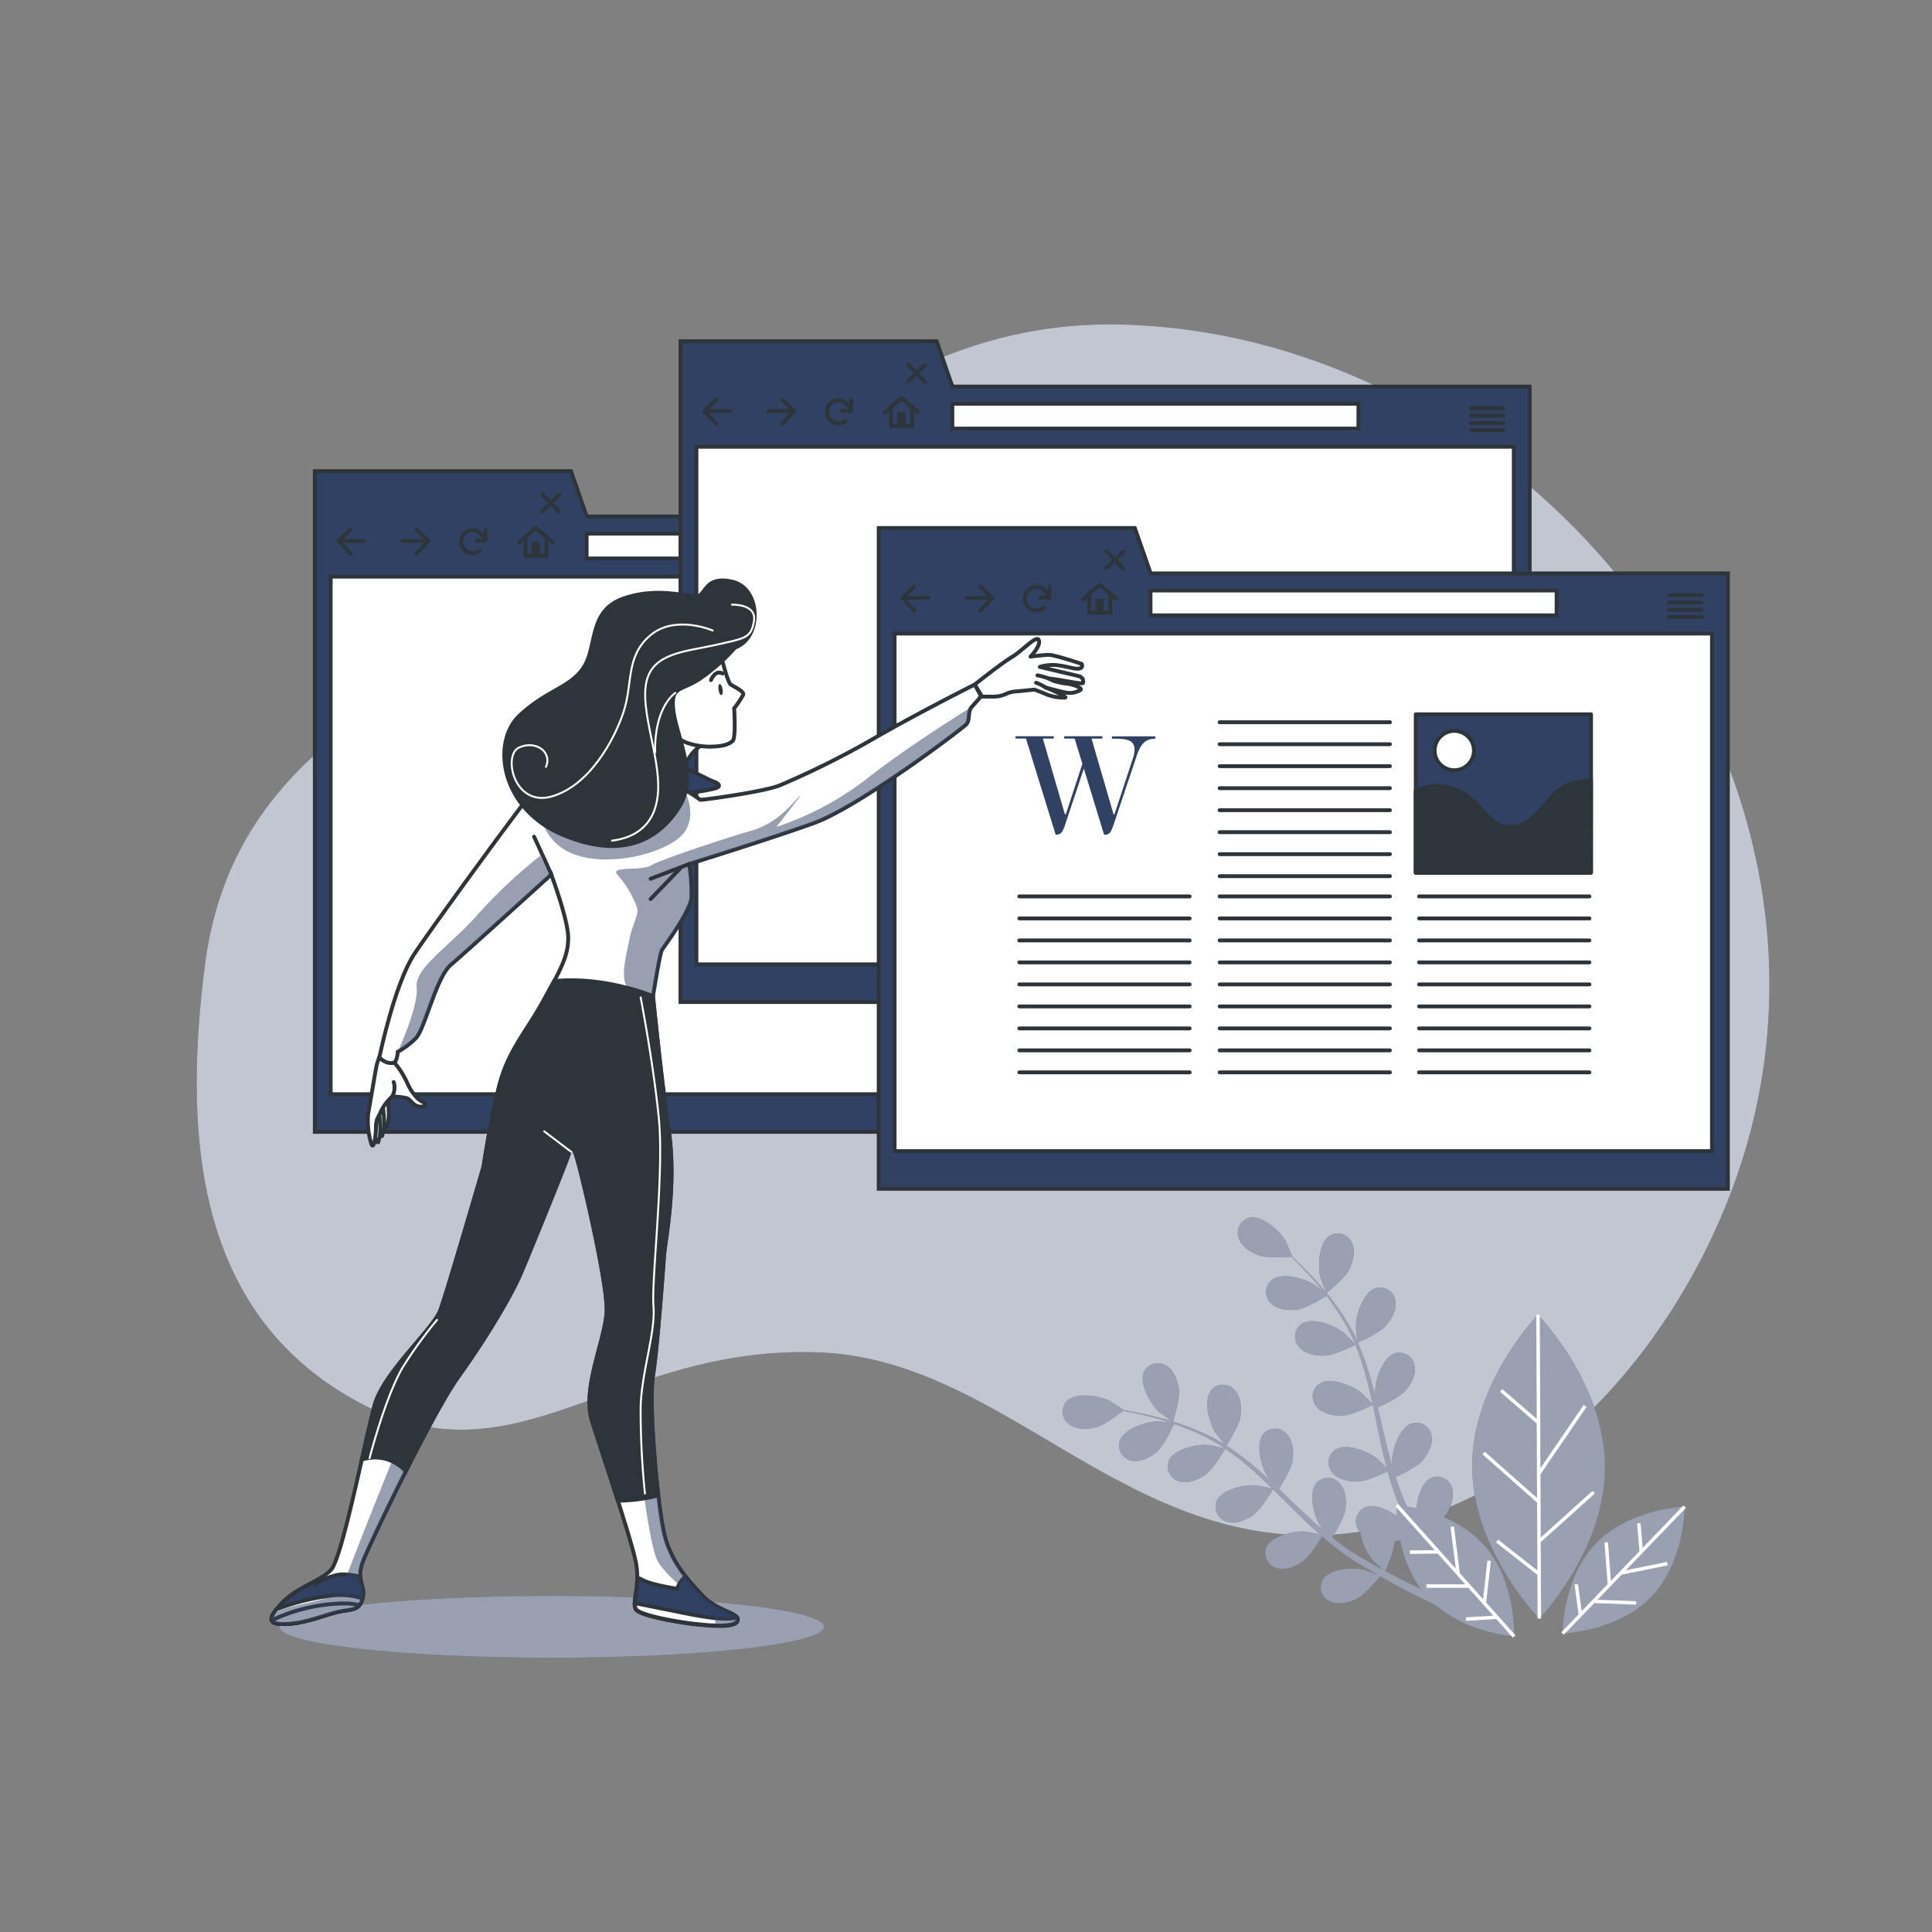 <svg xmlns="http://www.w3.org/2000/svg" viewBox="0 0 500 500"><rect x="0" y="0" width="500" height="500" fill="#808080" stroke="none"/><!--Tabs--><g id="freepik--background-simple--inject-1--inject-58"><path d="M410.8,140.07C380.14,107.24,337.34,85.4,291,84c-66-2-100,50-149,74s-83,45-89,92-1,91,40,113,66-15,119-13,85,62,151.5,44c43.75-11.85,76.19-55.27,88.39-97.05C468.59,239.75,449.24,181.25,410.8,140.07Z" style="fill:#304163"></path><path d="M410.8,140.07C380.14,107.24,337.34,85.4,291,84c-66-2-100,50-149,74s-83,45-89,92-1,91,40,113,66-15,119-13,85,62,151.5,44c43.75-11.85,76.19-55.27,88.39-97.05C468.59,239.75,449.24,181.25,410.8,140.07Z" style="fill:#fff;opacity:0.7"></path></g><g id="freepik--Plants--inject-1--inject-58"><path d="M343.27,334.65s4.68-3.69,5.88-6.06c1-2,1.76-4.88.7-7a4,4,0,0,0-5.68-1.82c-2.88,1.79-3.19,7.9-2.46,10.84C341.78,330.83,343.22,334.69,343.27,334.65Z" style="fill:#304163"></path><path d="M300,365.43c.2.17,3.53,2.59,3.55,2.53s1.87-5.66,1.56-8.3c-.26-2.24-1.22-5-3.29-6.24a4,4,0,0,0-5.75,1.61C294.68,358.11,297.79,363.38,300,365.43Z" style="fill:#304163"></path><path d="M398,340.25s-17.13,17.67-17,39.39,17.37,39.24,17.37,39.24,17.12-17.68,17-39.39S398,340.25,398,340.25Z" style="fill:#304163"></path><path d="M373.62,392.64a5.7,5.7,0,0,0,.62-.78c1.25-1.89,2.31-4.64,1.51-6.89a4,4,0,0,0-5.44-2.47c-2.32,1.1-3.46,4.83-3.71,7.88-.93-.22-1.76-.38-2.48-.5-.31-.69-.62-1.38-.93-2.09s-.57-1.45-.87-2.18c-.41-1.08-.78-2.22-1.15-3.36,1.35-.6,5.3-2.45,6.77-4.07s3-4.24,2.53-6.59a4,4,0,0,0-5-3.26c-3.25,1-5.16,6.77-5.23,9.8,0,.1.05.74.12,1.5-.33-1.12-.66-2.24-.95-3.38-.84-3.25-1.59-6.59-2.36-9.93-.16-.7-.33-1.39-.49-2.09,1.14-.5,5.43-2.46,7-4.16s3-4.24,2.54-6.59a4,4,0,0,0-5-3.26c-3.25,1-5.17,6.77-5.23,9.8,0,.11.06.88.14,1.73-.45-1.81-.91-3.61-1.42-5.38a71.82,71.82,0,0,0-3.2-8.92c.4-.17,5.48-2.37,7.19-4.26,1.52-1.68,3-4.24,2.54-6.59a4,4,0,0,0-5-3.26c-3.25,1-5.16,6.77-5.23,9.8,0,.22.25,3,.37,4a.42.42,0,0,0,0-.1,52.65,52.65,0,0,0-4.66-8.06,70.82,70.82,0,0,0-5.14-6.53c-1.69-1.95-3.36-3.63-4.84-5.1-.81-.79-1.56-1.5-2.28-2.15h.08c.06,0-1.59-3.79-1.72-4-1.52-2.62-6-6.79-9.31-6.07a4,4,0,0,0-2.81,5.27c.74,2.27,3.26,3.81,5.4,4.55s7,.39,8.16.28c.73.69,1.5,1.44,2.33,2.29,1.44,1.5,3.07,3.21,4.7,5.18.44.52.89,1.11,1.34,1.66-.95-.78-2.26-1.83-2.4-1.92-2.56-1.63-8.45-3.27-11.06-1.1a4,4,0,0,0-.07,6c1.71,1.68,4.65,1.88,6.89,1.55s6.51-2.95,7.41-3.53c1,1.25,1.94,2.55,2.86,4a51.1,51.1,0,0,1,4.43,8.05c.07.17.12.34.19.51-.4-.47-2.78-2.88-3-3-2.37-1.9-8-4.18-10.88-2.31a4,4,0,0,0-.72,5.93c1.51,1.86,4.42,2.38,6.68,2.3,2.6-.1,7.73-2.69,7.93-2.79a71,71,0,0,1,2.89,8.7c.59,2.19,1.09,4.43,1.58,6.68-.54-.59-2.75-2.83-2.93-3-2.36-1.9-8-4.17-10.87-2.31a4,4,0,0,0-.73,5.93c1.52,1.86,4.42,2.38,6.68,2.3,2.54-.09,7.47-2.55,7.89-2.76.21,1,.44,2,.65,3.07.69,3.35,1.37,6.72,2.14,10,.27,1.14.58,2.26.88,3.38-.83-.87-2.37-2.42-2.52-2.54-2.36-1.9-8-4.17-10.87-2.31a4,4,0,0,0-.73,5.93c1.52,1.86,4.42,2.38,6.68,2.3s6.46-2.06,7.63-2.63c.52,1.86,1.07,3.69,1.7,5.47.28.76.53,1.55.85,2.27.16.38.32.76.47,1.14-.42-.05-.65-.06-.65-.06a27.76,27.76,0,0,0,.06,2.78c-2.5-1.78-6.09-3.31-8.43-2.23a4,4,0,0,0-1.61,5.75,4.72,4.72,0,0,0,.52.72,15.64,15.64,0,0,0,3.22,7.17c.13.15,1.83,1.71,2.71,2.49l-2.59-1.41c-1.27-.71-2.59-1.5-3.87-2.25l-2-1.26c-.68-.41-1.28-.89-1.93-1.34-.94-.68-1.87-1.42-2.81-2.17.8-1.25,3.07-5,3.4-7.13s.15-5.18-1.52-6.89a4,4,0,0,0-6,0c-2.17,2.6-.56,8.5,1,11.06.05.08.45.59.93,1.18-.89-.75-1.79-1.5-2.66-2.29-2.49-2.25-5-4.62-7.44-7L331,385.31c.67-1.05,3.17-5.06,3.51-7.33s.16-5.18-1.52-6.89a4,4,0,0,0-6,0c-2.18,2.6-.57,8.5,1.05,11.06.06.1.53.7,1.07,1.37-1.37-1.27-2.75-2.51-4.15-3.7a71.37,71.37,0,0,0-7.59-5.68c.24-.37,3.26-5,3.65-7.53.34-2.23.15-5.18-1.52-6.89a4,4,0,0,0-6,0c-2.17,2.6-.56,8.5,1.05,11.06.12.19,1.85,2.36,2.5,3.11l-.09-.06a52.1,52.1,0,0,0-8.33-4.15,70.6,70.6,0,0,0-7.9-2.61c-2.48-.7-4.79-1.18-6.84-1.58-1.11-.22-2.14-.39-3.09-.54l.06,0c.05,0-3.41-2.28-3.65-2.4-2.71-1.34-8.74-2.35-11.11.08a4,4,0,0,0,.56,5.94c1.88,1.49,4.82,1.38,7,.82s6-3.52,7-4.27c1,.18,2,.38,3.2.63,2,.45,4.33,1,6.79,1.72.65.2,1.35.44,2,.66-1.22-.13-2.9-.29-3.07-.29-3,.06-8.84,1.94-9.83,5.19a4,4,0,0,0,3.24,5c2.35.46,4.92-1,6.6-2.51s3.8-6.05,4.24-7c1.49.5,3,1.06,4.58,1.73a52.09,52.09,0,0,1,8.13,4.27l.44.32c-.59-.17-3.91-.86-4.14-.89-3-.27-9,1-10.34,4.08a4,4,0,0,0,2.66,5.34c2.29.72,5-.45,6.84-1.76,2.12-1.52,5-6.51,5.08-6.7a69.89,69.89,0,0,1,7.21,5.66c1.7,1.5,3.35,3.09,5,4.7-.77-.2-3.86-.84-4.08-.86-3-.28-9,.95-10.34,4.07a4,4,0,0,0,2.67,5.35c2.28.71,5-.45,6.83-1.77,2.07-1.48,4.83-6.25,5.06-6.65l2.24,2.2c2.42,2.41,4.85,4.84,7.31,7.17.85.8,1.72,1.57,2.59,2.34-1.17-.27-3.31-.71-3.5-.73-3-.28-9,.95-10.34,4.07a4,4,0,0,0,2.67,5.35c2.29.71,5-.45,6.84-1.77s4.25-5.28,4.91-6.41c1.45,1.27,2.92,2.49,4.43,3.63.66.48,1.3,1,2,1.43l1.95,1.3c1.36.84,2.62,1.63,3.91,2.38l1.9,1.1c-1.15-.45-3-1.13-3.15-1.17-2.94-.73-9-.42-10.83,2.46a4,4,0,0,0,1.82,5.69c2.15,1,5,.31,7-.71,2.22-1.13,5.57-5.27,6-5.78,1.55.88,3.08,1.73,4.52,2.5,3.84,2.06,7.2,3.7,9.8,4.92,8.45,7.31,20.36,8.12,20.36,8.12s.63-14.26-7.77-23.64A29.18,29.18,0,0,0,373.62,392.64Zm-15.1,13.9c.27-.58,2.29-5.11,2.43-7.67.47-.08.95-.18,1.4-.29a33.22,33.22,0,0,0,5.26,12.56c-1.54-.73-3.21-1.55-5-2.44C361.32,408,359.94,407.3,358.52,406.54Z" style="fill:#304163"></path><path d="M436,389.91s-14.26.44-23,9.51-8.63,23.34-8.63,23.34,14.27-.43,23-9.51S436,389.91,436,389.91Z" style="fill:#304163"></path><g style="opacity:0.5"><path d="M343.27,334.65s4.68-3.69,5.88-6.06c1-2,1.76-4.88.7-7a4,4,0,0,0-5.68-1.82c-2.88,1.79-3.19,7.9-2.46,10.84C341.78,330.83,343.22,334.69,343.27,334.65Z" style="fill:#fff"></path><path d="M300,365.43c.2.17,3.53,2.59,3.55,2.53s1.87-5.66,1.56-8.3c-.26-2.24-1.22-5-3.29-6.24a4,4,0,0,0-5.75,1.61C294.68,358.11,297.79,363.38,300,365.43Z" style="fill:#fff"></path><path d="M398,340.25s-17.13,17.67-17,39.39,17.37,39.24,17.37,39.24,17.12-17.68,17-39.39S398,340.25,398,340.25Z" style="fill:#fff"></path><path d="M373.62,392.64a5.7,5.7,0,0,0,.62-.78c1.25-1.89,2.31-4.64,1.51-6.89a4,4,0,0,0-5.44-2.47c-2.32,1.1-3.46,4.83-3.71,7.88-.93-.22-1.76-.38-2.48-.5-.31-.69-.62-1.38-.93-2.09s-.57-1.45-.87-2.18c-.41-1.08-.78-2.22-1.15-3.36,1.35-.6,5.3-2.45,6.77-4.07s3-4.24,2.53-6.59a4,4,0,0,0-5-3.26c-3.25,1-5.16,6.77-5.23,9.8,0,.1.05.74.12,1.5-.33-1.12-.66-2.24-.95-3.38-.84-3.25-1.59-6.59-2.36-9.93-.16-.7-.33-1.39-.49-2.09,1.14-.5,5.43-2.46,7-4.16s3-4.24,2.54-6.59a4,4,0,0,0-5-3.26c-3.25,1-5.17,6.77-5.23,9.8,0,.11.06.88.14,1.73-.45-1.81-.91-3.61-1.42-5.38a71.82,71.82,0,0,0-3.2-8.92c.4-.17,5.48-2.37,7.19-4.26,1.52-1.68,3-4.24,2.54-6.59a4,4,0,0,0-5-3.26c-3.25,1-5.16,6.77-5.23,9.8,0,.22.25,3,.37,4a.42.42,0,0,0,0-.1,52.65,52.65,0,0,0-4.66-8.06,70.82,70.82,0,0,0-5.14-6.53c-1.69-1.95-3.36-3.63-4.84-5.1-.81-.79-1.56-1.5-2.28-2.15h.08c.06,0-1.59-3.79-1.72-4-1.52-2.62-6-6.79-9.31-6.07a4,4,0,0,0-2.81,5.27c.74,2.27,3.26,3.81,5.4,4.55s7,.39,8.16.28c.73.69,1.5,1.44,2.33,2.29,1.44,1.5,3.07,3.21,4.7,5.18.44.52.89,1.11,1.34,1.66-.95-.78-2.26-1.83-2.4-1.92-2.56-1.63-8.45-3.27-11.06-1.1a4,4,0,0,0-.07,6c1.71,1.68,4.65,1.88,6.89,1.55s6.51-2.95,7.41-3.53c1,1.25,1.94,2.55,2.86,4a51.1,51.1,0,0,1,4.43,8.05c.07.17.12.34.19.51-.4-.47-2.78-2.88-3-3-2.37-1.9-8-4.18-10.88-2.31a4,4,0,0,0-.72,5.93c1.51,1.86,4.42,2.38,6.68,2.3,2.6-.1,7.73-2.69,7.93-2.79a71,71,0,0,1,2.89,8.7c.59,2.19,1.09,4.43,1.58,6.68-.54-.59-2.75-2.83-2.93-3-2.36-1.9-8-4.17-10.87-2.31a4,4,0,0,0-.73,5.93c1.52,1.86,4.42,2.38,6.68,2.3,2.54-.09,7.47-2.55,7.89-2.76.21,1,.44,2,.65,3.07.69,3.35,1.37,6.72,2.14,10,.27,1.14.58,2.26.88,3.38-.83-.87-2.37-2.42-2.52-2.54-2.36-1.9-8-4.17-10.87-2.31a4,4,0,0,0-.73,5.93c1.52,1.86,4.42,2.38,6.68,2.3s6.46-2.06,7.63-2.63c.52,1.86,1.07,3.69,1.7,5.47.28.76.53,1.55.85,2.27.16.38.32.76.47,1.14-.42-.05-.65-.06-.65-.06a27.76,27.76,0,0,0,.06,2.78c-2.5-1.78-6.09-3.31-8.43-2.23a4,4,0,0,0-1.61,5.75,4.72,4.72,0,0,0,.52.72,15.64,15.64,0,0,0,3.22,7.17c.13.15,1.83,1.71,2.71,2.49l-2.59-1.41c-1.27-.71-2.59-1.5-3.87-2.25l-2-1.26c-.68-.41-1.28-.89-1.93-1.34-.94-.68-1.87-1.42-2.81-2.17.8-1.25,3.07-5,3.4-7.13s.15-5.18-1.52-6.89a4,4,0,0,0-6,0c-2.17,2.6-.56,8.5,1,11.06.05.08.45.59.93,1.18-.89-.75-1.79-1.5-2.66-2.29-2.49-2.25-5-4.62-7.44-7L331,385.31c.67-1.05,3.17-5.06,3.51-7.33s.16-5.18-1.52-6.89a4,4,0,0,0-6,0c-2.18,2.6-.57,8.5,1.05,11.06.06.1.53.7,1.07,1.37-1.37-1.27-2.75-2.51-4.15-3.7a71.37,71.37,0,0,0-7.59-5.68c.24-.37,3.26-5,3.65-7.53.34-2.23.15-5.18-1.52-6.89a4,4,0,0,0-6,0c-2.17,2.6-.56,8.5,1.05,11.06.12.19,1.85,2.36,2.5,3.11l-.09-.06a52.1,52.1,0,0,0-8.33-4.15,70.6,70.6,0,0,0-7.9-2.61c-2.48-.7-4.79-1.18-6.84-1.58-1.11-.22-2.14-.39-3.09-.54l.06,0c.05,0-3.41-2.28-3.65-2.4-2.71-1.34-8.74-2.35-11.11.08a4,4,0,0,0,.56,5.94c1.88,1.49,4.82,1.38,7,.82s6-3.52,7-4.27c1,.18,2,.38,3.2.63,2,.45,4.33,1,6.79,1.72.65.2,1.35.44,2,.66-1.22-.13-2.9-.29-3.07-.29-3,.06-8.84,1.94-9.83,5.19a4,4,0,0,0,3.24,5c2.35.46,4.92-1,6.6-2.51s3.8-6.05,4.24-7c1.49.5,3,1.06,4.58,1.73a52.09,52.09,0,0,1,8.13,4.27l.44.32c-.59-.17-3.91-.86-4.14-.89-3-.27-9,1-10.34,4.08a4,4,0,0,0,2.66,5.34c2.29.72,5-.45,6.84-1.76,2.12-1.52,5-6.51,5.08-6.7a69.89,69.89,0,0,1,7.21,5.66c1.7,1.5,3.35,3.09,5,4.7-.77-.2-3.86-.84-4.08-.86-3-.28-9,.95-10.34,4.07a4,4,0,0,0,2.67,5.35c2.28.71,5-.45,6.83-1.77,2.07-1.48,4.83-6.25,5.06-6.65l2.24,2.2c2.42,2.41,4.85,4.84,7.31,7.17.85.8,1.72,1.57,2.59,2.34-1.17-.27-3.31-.71-3.5-.73-3-.28-9,.95-10.34,4.07a4,4,0,0,0,2.67,5.35c2.29.71,5-.45,6.84-1.77s4.25-5.28,4.91-6.41c1.45,1.27,2.92,2.49,4.43,3.63.66.48,1.3,1,2,1.43l1.95,1.3c1.36.84,2.62,1.63,3.91,2.38l1.9,1.1c-1.15-.45-3-1.13-3.15-1.17-2.94-.73-9-.42-10.83,2.46a4,4,0,0,0,1.82,5.69c2.15,1,5,.31,7-.71,2.22-1.13,5.57-5.27,6-5.78,1.55.88,3.08,1.73,4.52,2.5,3.84,2.06,7.2,3.7,9.8,4.92,8.45,7.31,20.36,8.12,20.36,8.12s.63-14.26-7.77-23.64A29.18,29.18,0,0,0,373.62,392.64Zm-15.1,13.9c.27-.58,2.29-5.11,2.43-7.67.47-.08.95-.18,1.4-.29a33.22,33.22,0,0,0,5.26,12.56c-1.54-.73-3.21-1.55-5-2.44C361.32,408,359.94,407.3,358.52,406.54Z" style="fill:#fff"></path><path d="M436,389.91s-14.26.44-23,9.51-8.63,23.34-8.63,23.34,14.27-.43,23-9.51S436,389.91,436,389.91Z" style="fill:#fff"></path></g><polygon points="398.75 399.1 412.75 386.51 412.15 385.84 398.74 397.9 398.67 381.39 398.74 381.44 410.59 364.12 409.85 363.61 398.66 379.97 398.49 340.24 397.59 340.25 397.71 367.21 388.79 359.49 388.2 360.17 397.71 368.4 397.79 387.68 384.27 375.72 383.68 376.39 397.8 388.88 397.88 406.43 387.71 398.46 387.16 399.17 397.88 407.58 397.93 418.88 398.83 418.88 398.74 399.1 398.75 399.1" style="fill:#fff"></polygon><polygon points="385.84 403.96 384.94 403.86 383.81 413.84 377.8 407.12 377.81 407.11 376.28 395.04 375.39 395.15 376.76 405.95 361.81 389.24 361.13 389.83 371.28 401.18 364.86 401.25 364.87 402.15 372.07 402.06 379.19 410.02 369.14 410.03 369.15 410.93 379.99 410.92 386.46 418.15 379.38 418.57 379.43 419.47 387.23 419 391.53 423.82 392.2 423.22 384.62 414.74 385.84 403.96" style="fill:#fff"></polygon><polygon points="419.69 407.52 431.62 405.1 431.44 404.22 420.77 406.38 436.32 390.23 435.68 389.6 425.12 400.57 424.57 394.17 423.67 394.24 424.3 401.43 416.9 409.11 416.14 399.1 415.24 399.17 416.06 409.98 409.33 416.97 408.38 409.94 407.49 410.06 408.54 417.8 404.06 422.45 404.7 423.07 412.6 414.88 423.43 415.29 423.46 414.39 413.43 414.01 419.69 407.51 419.69 407.52" style="fill:#fff"></polygon></g><g id="freepik--Windows--inject-1--inject-58"><polygon points="151.85 133.66 147.76 121.92 81.47 121.92 81.47 133.66 81.47 142.9 81.47 292.93 301.24 292.93 301.24 133.66 151.85 133.66" style="fill:#304163;stroke:#2e353a;stroke-miterlimit:10"></polygon><rect x="85.58" y="149.23" width="211.54" height="133.95" style="fill:#fff;stroke:#2e353a;stroke-miterlimit:10"></rect><rect x="151.82" y="138.1" width="105.1" height="6.43" style="fill:#fff;stroke:#2e353a;stroke-miterlimit:10"></rect><polyline points="90.67 137.07 87.64 139.99 90.78 143.36" style="fill:none;stroke:#2e353a;stroke-linecap:round;stroke-linejoin:round"></polyline><line x1="87.63" y1="139.99" x2="94.37" y2="139.99" style="fill:none;stroke:#2e353a;stroke-linecap:round;stroke-linejoin:round"></line><polyline points="107.85 137.07 110.88 139.99 107.74 143.36" style="fill:none;stroke:#2e353a;stroke-linecap:round;stroke-linejoin:round"></polyline><line x1="110.88" y1="139.99" x2="104.15" y2="139.99" style="fill:none;stroke:#2e353a;stroke-linecap:round;stroke-linejoin:round"></line><path d="M125.36,139.59a3.31,3.31,0,0,0-3.09-2.41,3,3,0,1,0,1.92,5.38" style="fill:none;stroke:#2e353a;stroke-linecap:round;stroke-linejoin:round"></path><polyline points="123.32 139.94 125.68 139.94 125.68 137.13" style="fill:none;stroke:#2e353a;stroke-linecap:round;stroke-linejoin:round"></polyline><polygon points="141.43 138.94 138.63 136.68 135.97 138.94 135.97 143.87 141.43 143.87 141.43 138.94" style="fill:none;stroke:#2e353a;stroke-linecap:round;stroke-linejoin:round"></polygon><rect x="137.56" y="140.27" width="2.13" height="3.42" style="fill:#2e353a"></rect><line x1="135.97" y1="138.94" x2="134.37" y2="140.41" style="fill:none;stroke:#2e353a;stroke-linecap:round;stroke-linejoin:round"></line><line x1="141.43" y1="138.94" x2="142.93" y2="140.28" style="fill:none;stroke:#2e353a;stroke-linecap:round;stroke-linejoin:round"></line><line x1="140.42" y1="128" x2="144.68" y2="132.39" style="fill:none;stroke:#2e353a;stroke-linecap:round;stroke-linejoin:round"></line><line x1="144.74" y1="128.07" x2="140.35" y2="132.33" style="fill:none;stroke:#2e353a;stroke-linecap:round;stroke-linejoin:round"></line><line x1="285.98" y1="139.27" x2="294.41" y2="139.27" style="fill:none;stroke:#2e353a;stroke-linecap:round;stroke-linejoin:round"></line><line x1="285.98" y1="141.18" x2="294.41" y2="141.18" style="fill:none;stroke:#2e353a;stroke-linecap:round;stroke-linejoin:round"></line><line x1="285.98" y1="143.08" x2="294.41" y2="143.08" style="fill:none;stroke:#2e353a;stroke-linecap:round;stroke-linejoin:round"></line><line x1="285.98" y1="144.98" x2="294.41" y2="144.98" style="fill:none;stroke:#2e353a;stroke-linecap:round;stroke-linejoin:round"></line><polygon points="246.49 100.05 242.4 88.31 176.11 88.31 176.11 100.05 176.11 109.29 176.11 259.32 395.88 259.32 395.88 100.05 246.49 100.05" style="fill:#304163;stroke:#2e353a;stroke-miterlimit:10"></polygon><rect x="180.23" y="115.62" width="211.54" height="133.95" style="fill:#fff;stroke:#2e353a;stroke-miterlimit:10"></rect><rect x="246.46" y="104.49" width="105.1" height="6.43" style="fill:#fff;stroke:#2e353a;stroke-miterlimit:10"></rect><polyline points="185.31 103.46 182.28 106.38 185.43 109.75" style="fill:none;stroke:#2e353a;stroke-linecap:round;stroke-linejoin:round"></polyline><line x1="182.28" y1="106.38" x2="189.02" y2="106.38" style="fill:none;stroke:#2e353a;stroke-linecap:round;stroke-linejoin:round"></line><polyline points="202.5 103.46 205.53 106.38 202.38 109.75" style="fill:none;stroke:#2e353a;stroke-linecap:round;stroke-linejoin:round"></polyline><line x1="205.53" y1="106.38" x2="198.79" y2="106.38" style="fill:none;stroke:#2e353a;stroke-linecap:round;stroke-linejoin:round"></line><path d="M220,106a3.32,3.32,0,0,0-3.09-2.42,3,3,0,1,0,1.92,5.38" style="fill:none;stroke:#2e353a;stroke-linecap:round;stroke-linejoin:round"></path><polyline points="217.97 106.33 220.32 106.33 220.32 103.52" style="fill:none;stroke:#2e353a;stroke-linecap:round;stroke-linejoin:round"></polyline><polygon points="236.07 105.33 233.27 103.07 230.61 105.33 230.61 110.26 236.07 110.26 236.07 105.33" style="fill:none;stroke:#2e353a;stroke-linecap:round;stroke-linejoin:round"></polygon><rect x="232.21" y="106.66" width="2.13" height="3.42" style="fill:#2e353a"></rect><line x1="230.61" y1="105.33" x2="229.01" y2="106.8" style="fill:none;stroke:#2e353a;stroke-linecap:round;stroke-linejoin:round"></line><line x1="236.07" y1="105.33" x2="237.57" y2="106.67" style="fill:none;stroke:#2e353a;stroke-linecap:round;stroke-linejoin:round"></line><line x1="235.06" y1="94.39" x2="239.32" y2="98.78" style="fill:none;stroke:#2e353a;stroke-linecap:round;stroke-linejoin:round"></line><line x1="239.39" y1="94.46" x2="235" y2="98.72" style="fill:none;stroke:#2e353a;stroke-linecap:round;stroke-linejoin:round"></line><line x1="380.63" y1="105.67" x2="389.05" y2="105.67" style="fill:none;stroke:#2e353a;stroke-linecap:round;stroke-linejoin:round"></line><line x1="380.63" y1="107.57" x2="389.05" y2="107.57" style="fill:none;stroke:#2e353a;stroke-linecap:round;stroke-linejoin:round"></line><line x1="380.63" y1="109.47" x2="389.05" y2="109.47" style="fill:none;stroke:#2e353a;stroke-linecap:round;stroke-linejoin:round"></line><line x1="380.63" y1="111.37" x2="389.05" y2="111.37" style="fill:none;stroke:#2e353a;stroke-linecap:round;stroke-linejoin:round"></line><polygon points="297.79 148.39 293.69 136.65 227.41 136.65 227.41 148.39 227.41 157.62 227.41 307.66 447.17 307.66 447.17 148.39 297.79 148.39" style="fill:#304163;stroke:#2e353a;stroke-miterlimit:10"></polygon><rect x="231.52" y="163.96" width="211.54" height="133.95" style="fill:#fff;stroke:#2e353a;stroke-miterlimit:10"></rect><rect x="297.75" y="152.82" width="105.1" height="6.43" style="fill:#fff;stroke:#2e353a;stroke-miterlimit:10"></rect><polyline points="236.6 151.79 233.57 154.72 236.72 158.08" style="fill:none;stroke:#2e353a;stroke-linecap:round;stroke-linejoin:round"></polyline><line x1="233.57" y1="154.72" x2="240.31" y2="154.72" style="fill:none;stroke:#2e353a;stroke-linecap:round;stroke-linejoin:round"></line><polyline points="253.79 151.79 256.82 154.72 253.68 158.08" style="fill:none;stroke:#2e353a;stroke-linecap:round;stroke-linejoin:round"></polyline><line x1="256.82" y1="154.72" x2="250.08" y2="154.72" style="fill:none;stroke:#2e353a;stroke-linecap:round;stroke-linejoin:round"></line><path d="M271.3,154.32a3.31,3.31,0,0,0-3.09-2.41,3,3,0,1,0,0,6.06,3,3,0,0,0,1.92-.68" style="fill:none;stroke:#2e353a;stroke-linecap:round;stroke-linejoin:round"></path><polyline points="269.26 154.66 271.62 154.66 271.62 151.86" style="fill:none;stroke:#2e353a;stroke-linecap:round;stroke-linejoin:round"></polyline><polygon points="287.36 153.67 284.56 151.4 281.9 153.67 281.9 158.6 287.36 158.6 287.36 153.67" style="fill:none;stroke:#2e353a;stroke-linecap:round;stroke-linejoin:round"></polygon><rect x="283.5" y="155" width="2.13" height="3.42" style="fill:#2e353a"></rect><line x1="281.9" y1="153.67" x2="280.3" y2="155.13" style="fill:none;stroke:#2e353a;stroke-linecap:round;stroke-linejoin:round"></line><line x1="287.36" y1="153.67" x2="288.87" y2="155" style="fill:none;stroke:#2e353a;stroke-linecap:round;stroke-linejoin:round"></line><line x1="286.35" y1="142.73" x2="290.61" y2="147.12" style="fill:none;stroke:#2e353a;stroke-linecap:round;stroke-linejoin:round"></line><line x1="290.68" y1="142.79" x2="286.29" y2="147.05" style="fill:none;stroke:#2e353a;stroke-linecap:round;stroke-linejoin:round"></line><line x1="431.92" y1="154" x2="440.35" y2="154" style="fill:none;stroke:#2e353a;stroke-linecap:round;stroke-linejoin:round"></line><line x1="431.92" y1="155.9" x2="440.35" y2="155.9" style="fill:none;stroke:#2e353a;stroke-linecap:round;stroke-linejoin:round"></line><line x1="431.92" y1="157.8" x2="440.35" y2="157.8" style="fill:none;stroke:#2e353a;stroke-linecap:round;stroke-linejoin:round"></line><line x1="431.92" y1="159.7" x2="440.35" y2="159.7" style="fill:none;stroke:#2e353a;stroke-linecap:round;stroke-linejoin:round"></line><line x1="263.8" y1="231.99" x2="307.88" y2="231.99" style="fill:none;stroke:#2e353a;stroke-linecap:round;stroke-linejoin:round"></line><line x1="263.8" y1="237.69" x2="307.88" y2="237.69" style="fill:none;stroke:#2e353a;stroke-linecap:round;stroke-linejoin:round"></line><line x1="263.8" y1="243.38" x2="307.88" y2="243.38" style="fill:none;stroke:#2e353a;stroke-linecap:round;stroke-linejoin:round"></line><line x1="263.8" y1="249.07" x2="307.88" y2="249.07" style="fill:none;stroke:#2e353a;stroke-linecap:round;stroke-linejoin:round"></line><line x1="263.8" y1="254.76" x2="307.88" y2="254.76" style="fill:none;stroke:#2e353a;stroke-linecap:round;stroke-linejoin:round"></line><line x1="263.8" y1="260.46" x2="307.88" y2="260.46" style="fill:none;stroke:#2e353a;stroke-linecap:round;stroke-linejoin:round"></line><line x1="263.8" y1="266.15" x2="307.88" y2="266.15" style="fill:none;stroke:#2e353a;stroke-linecap:round;stroke-linejoin:round"></line><line x1="263.8" y1="271.84" x2="307.88" y2="271.84" style="fill:none;stroke:#2e353a;stroke-linecap:round;stroke-linejoin:round"></line><line x1="263.8" y1="277.53" x2="307.88" y2="277.53" style="fill:none;stroke:#2e353a;stroke-linecap:round;stroke-linejoin:round"></line><line x1="315.64" y1="231.99" x2="359.71" y2="231.99" style="fill:none;stroke:#2e353a;stroke-linecap:round;stroke-linejoin:round"></line><line x1="315.64" y1="237.69" x2="359.71" y2="237.69" style="fill:none;stroke:#2e353a;stroke-linecap:round;stroke-linejoin:round"></line><line x1="315.64" y1="243.38" x2="359.71" y2="243.38" style="fill:none;stroke:#2e353a;stroke-linecap:round;stroke-linejoin:round"></line><line x1="315.64" y1="249.07" x2="359.71" y2="249.07" style="fill:none;stroke:#2e353a;stroke-linecap:round;stroke-linejoin:round"></line><line x1="315.64" y1="254.76" x2="359.71" y2="254.76" style="fill:none;stroke:#2e353a;stroke-linecap:round;stroke-linejoin:round"></line><line x1="315.64" y1="260.46" x2="359.71" y2="260.46" style="fill:none;stroke:#2e353a;stroke-linecap:round;stroke-linejoin:round"></line><line x1="315.64" y1="266.15" x2="359.71" y2="266.15" style="fill:none;stroke:#2e353a;stroke-linecap:round;stroke-linejoin:round"></line><line x1="315.64" y1="271.84" x2="359.71" y2="271.84" style="fill:none;stroke:#2e353a;stroke-linecap:round;stroke-linejoin:round"></line><line x1="315.64" y1="277.53" x2="359.71" y2="277.53" style="fill:none;stroke:#2e353a;stroke-linecap:round;stroke-linejoin:round"></line><line x1="315.64" y1="186.91" x2="359.71" y2="186.91" style="fill:none;stroke:#2e353a;stroke-linecap:round;stroke-linejoin:round"></line><line x1="315.64" y1="192.6" x2="359.71" y2="192.6" style="fill:none;stroke:#2e353a;stroke-linecap:round;stroke-linejoin:round"></line><line x1="315.64" y1="198.29" x2="359.71" y2="198.29" style="fill:none;stroke:#2e353a;stroke-linecap:round;stroke-linejoin:round"></line><line x1="315.64" y1="203.98" x2="359.71" y2="203.98" style="fill:none;stroke:#2e353a;stroke-linecap:round;stroke-linejoin:round"></line><line x1="315.64" y1="209.68" x2="359.71" y2="209.68" style="fill:none;stroke:#2e353a;stroke-linecap:round;stroke-linejoin:round"></line><line x1="315.64" y1="215.37" x2="359.71" y2="215.37" style="fill:none;stroke:#2e353a;stroke-linecap:round;stroke-linejoin:round"></line><line x1="315.64" y1="221.06" x2="359.71" y2="221.06" style="fill:none;stroke:#2e353a;stroke-linecap:round;stroke-linejoin:round"></line><line x1="315.64" y1="226.75" x2="359.71" y2="226.75" style="fill:none;stroke:#2e353a;stroke-linecap:round;stroke-linejoin:round"></line><line x1="367.26" y1="231.99" x2="411.34" y2="231.99" style="fill:none;stroke:#2e353a;stroke-linecap:round;stroke-linejoin:round"></line><line x1="367.26" y1="237.69" x2="411.34" y2="237.69" style="fill:none;stroke:#2e353a;stroke-linecap:round;stroke-linejoin:round"></line><line x1="367.26" y1="243.38" x2="411.34" y2="243.38" style="fill:none;stroke:#2e353a;stroke-linecap:round;stroke-linejoin:round"></line><line x1="367.26" y1="249.07" x2="411.34" y2="249.07" style="fill:none;stroke:#2e353a;stroke-linecap:round;stroke-linejoin:round"></line><line x1="367.26" y1="254.76" x2="411.34" y2="254.76" style="fill:none;stroke:#2e353a;stroke-linecap:round;stroke-linejoin:round"></line><line x1="367.26" y1="260.46" x2="411.34" y2="260.46" style="fill:none;stroke:#2e353a;stroke-linecap:round;stroke-linejoin:round"></line><line x1="367.26" y1="266.15" x2="411.34" y2="266.15" style="fill:none;stroke:#2e353a;stroke-linecap:round;stroke-linejoin:round"></line><line x1="367.26" y1="271.84" x2="411.34" y2="271.84" style="fill:none;stroke:#2e353a;stroke-linecap:round;stroke-linejoin:round"></line><line x1="367.26" y1="277.53" x2="411.34" y2="277.53" style="fill:none;stroke:#2e353a;stroke-linecap:round;stroke-linejoin:round"></line><path d="M293.28,196a6.81,6.81,0,0,0,.34-2.09c0-2.59-2.62-2.74-5.21-2.74h-.64v-.61H299v.61c-2.93,0-3.95,1.87-4.9,4.64l-6,17.91c-.46,1.33-.84,2.32-2.25,2.32h-.11L280.5,198.9l-4.94,14.79c-.46,1.33-.84,2.32-2.24,2.32h-.12l-7.68-24.87h-2.7v-.61h9.89v.61h-2.82l5.71,19.62h.23l4.29-13.08-2-6.54h-2.7v-.61h9.88v.61h-2.81l5.7,19.62h.23Z" style="fill:#304163"></path><rect x="366.4" y="184.86" width="45.36" height="41" style="fill:#304163;stroke:#2e353a;stroke-linecap:round;stroke-linejoin:round"></rect><path d="M411.76,202a29.34,29.34,0,0,0-4.53.64c-6.89,1.5-8.69,11.39-16.48,11.39-6.9,0-7.49-9.29-17.38-10.49a10.89,10.89,0,0,0-7,1.24v21.09h45.36Z" style="fill:#2e353a;stroke:#2e353a;stroke-linecap:round;stroke-linejoin:round"></path><path d="M381.46,194.24a5.09,5.09,0,1,1-5.09-5.09A5.09,5.09,0,0,1,381.46,194.24Z" style="fill:#fff;stroke:#2e353a;stroke-linecap:round;stroke-linejoin:round"></path></g><g id="freepik--Character--inject-1--inject-58"><ellipse cx="142.77" cy="421.02" rx="70.48" ry="8" style="fill:#304163"></ellipse><ellipse cx="142.77" cy="421.02" rx="70.48" ry="8" style="fill:#fff;opacity:0.5"></ellipse><path d="M183.58,191.77s-5.56,2-6.43,7.6-10.81,3.51-10.81,3.51,0-16.95,2.63-19.87S183.58,191.77,183.58,191.77Z" style="fill:#fff;stroke:#2e353a;stroke-miterlimit:10"></path><path d="M186.5,169.28s1.75,7.3,2.63,7.89,3.5,1.75,3.21,2.62A23.47,23.47,0,0,1,190,183.3s.5,7.56-.38,8.43-2.54,1.5-6,1.5-7.6-1.16-8.77-2.92l-2.34-3.5s-2,0-2-2.92-1.46-6.72,2-10.82S183.28,166.94,186.5,169.28Z" style="fill:#fff;stroke:#2e353a;stroke-miterlimit:10"></path><path d="M187,178.38c.12.79,0,1.46-.31,1.51s-.61-.57-.73-1.35,0-1.47.3-1.51S186.86,177.59,187,178.38Z" style="fill:#2e353a"></path><path d="M184,176s1.06-2.76,3-1.7" style="fill:none;stroke:#2e353a;stroke-linecap:round;stroke-linejoin:round"></path><path d="M165.75,196.45s2.63-1.46,7.6.58,10.52,5,11.39,5.26,2.34,1.17.3,1.76a44.41,44.41,0,0,1-7.6,1.16c-1.17,0-7.6-3.21-9.93-3.21H164S163.42,197.33,165.75,196.45Z" style="fill:#304163;stroke:#2e353a;stroke-miterlimit:10"></path><path d="M181.24,207a36.64,36.64,0,0,0-13.44-6.14c-7.89-1.75-15.19-.29-20.16,1.17s-9.35,2.63-11.4,5-23.66,31.84-28.92,39.73-9.16,27-9.16,27a4,4,0,0,0,2.92,1.76c1.75,0,1.86-3.32,1.86-3.32a20.4,20.4,0,0,0,4.67-3.5c2.34-2.34,5.26-15.78,9.06-19s26-23.37,26-23.37,4.38,11.69,4.38,16.36-1.75,7.89-6.42,16.36-9.06,12.86-11.4,21.92-4.09,21-4.09,21S115.79,334.06,114,339s-14.61,16.07-17,24.54S88.62,403,85.7,406.23s-8.77,4.38-12.86,8.77-3.21,5.55,1.75,5.26S84.82,417.63,88,417s5-.29,5.85-3.5-2-4.39.29-9.94,17.82-38,24.54-47.33,13.44-20.45,16.07-26.59,11.4-27.76,12.27-30.39.88-3.5,2-.58S157.28,332,157,339.32s-6.43,19.87-3.8,28.34,10.23,30.68,11.39,36.82-1.16,10.22,0,12,12.28,3.5,15.2,3.8,10.52,1.16,11.1-.88-5.26-2.34-9.06-6.43c-3.14-3.38-8.18-8.47-9.93-16.07S167.8,363.28,169,356s2.63-28.05,2.92-31.56,3.21-17.82,1.17-31.85S169,257.81,169,257.81s1.75-11.11,2.33-12,7.31-9.94,7.6-13.44a45.17,45.17,0,0,0-.58-8.77s20.74-6.43,32.14-10.52,36.86-23.19,39.49-25.53c1.18-1,.36-3.34,1.51-4.6,1.43-1.57,2.53-2.88,2.53-2.88l-1.75-2.92s-13.44,6.72-25.71,13.73A224,224,0,0,1,202,203.17C197.89,204.92,182.11,207,181.24,207Z" style="fill:#fff;stroke:#2e353a;stroke-miterlimit:10"></path><path d="M88.68,407.45c-2.59,0-6.48,2.08-6.48,2.08l.69-1.11c-3,1.85-7,3.34-10,6.58-4.09,4.38-3.21,5.55,1.75,5.26S84.82,417.63,88,417s5-.29,5.85-3.5c.56-2.08-.45-3.31-.61-5.41A17.44,17.44,0,0,0,88.68,407.45Z" style="fill:#304163;stroke:#2e353a;stroke-miterlimit:10"></path><path d="M93.84,413.67a18.78,18.78,0,0,0-7.75-.77,61.07,61.07,0,0,0-14.55,3.59c-2.51,3.16-1.29,4,3,3.77,5-.3,10.23-2.63,13.44-3.22S93,416.73,93.84,413.67Z" style="fill:#fff;stroke:#2e353a;stroke-miterlimit:10"></path><path d="M93,415.45c-1-.33-3.27-.75-8.17-.22a44.89,44.89,0,0,0-14.48,4.1c.29.84,1.75,1.07,4.28.93,5-.3,10.23-2.63,13.44-3.22C90.38,416.61,92,416.65,93,415.45Z" style="fill:#fff;stroke:#2e353a;stroke-miterlimit:10"></path><path d="M107.5,376l-5.5.72s-7.25,18-9.75,24.5S88.68,411,86.09,412.9c-2.07,1.47-10.59,2.25-15.22,4.53-1.52,2.38-.15,3.05,3.72,2.83,5-.3,10.23-2.63,13.44-3.22s5-.29,5.85-3.5-2-4.39.29-9.94C95.55,400.33,101.48,387.74,107.5,376Z" style="fill:#304163;opacity:0.5;mix-blend-mode:multiply"></path><path d="M181.82,413c-1.28-1.38-2.87-3-4.43-5a6.8,6.8,0,0,0-2.13,3.17s-6.74-1-9.07-2.33a5,5,0,0,0-1.27-.5c0,4.06-1.24,6.84-.34,8.21,1.17,1.75,12.28,3.5,15.2,3.8s10.52,1.16,11.1-.88S185.62,417,181.82,413Z" style="fill:#304163;stroke:#2e353a;stroke-miterlimit:10"></path><path d="M190.88,419.38a.93.93,0,0,0-.1-.75c-3.18.74-7.9,0-14.48-1.33l-12-2.41a2.78,2.78,0,0,0,.32,1.57c1.17,1.75,12.28,3.5,15.2,3.8S190.3,421.42,190.88,419.38Z" style="fill:#fff;stroke:#2e353a;stroke-miterlimit:10"></path><path d="M181.82,413c-3.14-3.38-8.18-8.47-9.93-16.07a163.57,163.57,0,0,1-2.36-18.18l-3.65,2s2,17.53,4,22.54,13.53,12.52,15,15.52a2.37,2.37,0,0,1,.14,1.88c2.78.1,5.49-.1,5.83-1.29C191.46,417.33,185.62,417,181.82,413Z" style="fill:#304163;opacity:0.5;mix-blend-mode:multiply"></path><path d="M139.83,211a13.71,13.71,0,0,0,8.52,10c7.51,3,20,1,26.54-3.51s2.55-12.25,2.55-12.25l-3.05-4.28S158.36,215.46,139.83,211Z" style="fill:#304163;opacity:0.5;mix-blend-mode:multiply"></path><path d="M107.61,268.62c2.34-2.34,5.26-15.78,9.06-19,3.54-3,23-20.68,25.69-23.09l-2.53-5.06a128,128,0,0,0-16,15c-7.52,8.52-16.53,14-16,19s-4.84,16.6-4.84,16.6A20.4,20.4,0,0,0,107.61,268.62Z" style="fill:#304163;opacity:0.5;mix-blend-mode:multiply"></path><path d="M200.93,214s7.52-9.52,6-8-5.5,7-12.52,9-23.54,7.51-26,9-11,0-8.51,2.51a26.36,26.36,0,0,1,5,8.51c.51,1.5-1.5,5-2,8s-2.92,10.93,0,13a21.93,21.93,0,0,0,6.16,2.45c0-.43-.06-.67-.06-.67s1.75-11.11,2.33-12,7.31-9.94,7.6-13.44a45.17,45.17,0,0,0-.58-8.77s20.74-6.43,32.14-10.52,36.86-23.19,39.49-25.53c1.18-1,.36-3.34,1.51-4.6,0,0-15.47,9.45-27,18.47A78.48,78.48,0,0,1,200.93,214Z" style="fill:#304163;opacity:0.5;mix-blend-mode:multiply"></path><line x1="178.32" y1="223.62" x2="168.38" y2="227.42" style="fill:none;stroke:#2e353a;stroke-linecap:round;stroke-linejoin:round"></line><line x1="175.98" y1="224.79" x2="168.38" y2="232.68" style="fill:none;stroke:#2e353a;stroke-linecap:round;stroke-linejoin:round"></line><line x1="142.67" y1="226.25" x2="138.22" y2="216.53" style="fill:none;stroke:#2e353a;stroke-linecap:round;stroke-linejoin:round"></line><path d="M190.25,167.58a51.67,51.67,0,0,1-8.85,7.89c-5.16,3.57-7.93,1.79-7.12,8.46s6.46,16.88,1.54,24.84-14.19,14.08-30.33,7.2-18.21-24-11.08-30.73,13.25-7.2,16.72-12.63,1.17-14.56,10.21-17.71,16.74-.27,19.06-.55,2-5.54,9.26-3.77S197.29,165,190.25,167.58Z" style="fill:#2e353a;stroke:#2e353a;stroke-miterlimit:10"></path><path d="M189.42,156.48s6.45-.25,5.71,4.22-2.24,4.47-9.94,6.21-16.14,2-17.87,9.43,3.47,19.37,3,28.31-6,12.17-11.92,12.91" style="fill:none;stroke:#fff;stroke-linecap:round;stroke-linejoin:round;stroke-width:0.5px"></path><path d="M174.77,179.32s-5.47,3.48-5.22,15.4" style="fill:none;stroke:#fff;stroke-linecap:round;stroke-linejoin:round;stroke-width:0.5px"></path><path d="M184.45,163.18s-9.68-4.22-16.14,1.24-4.47,12.42-6.95,19.87-8.94,19.12-18.63,21.85-12.66-10.68-8.44-12.66,8.69,1,7,5" style="fill:none;stroke:#fff;stroke-linecap:round;stroke-linejoin:round;stroke-width:0.5px"></path><path d="M100.28,283.82s.6,4.59.2,6.19l-.4,1.6s-1.2,1-1.4-7.19C98.68,284.42,99.48,282.62,100.28,283.82Z" style="fill:#fff;stroke:#2e353a;stroke-linecap:round;stroke-linejoin:round"></path><path d="M99.08,286.22s.6,4.59.2,6.19l-.4,1.6s-1.19,1-1.39-7.19C97.49,286.82,98.29,285,99.08,286.22Z" style="fill:#fff;stroke:#2e353a;stroke-linecap:round;stroke-linejoin:round"></path><path d="M98.09,287.82s.59,4.59.2,6.19l-.4,1.59s-1.2,1-1.4-7.19C96.49,288.41,97.29,286.62,98.09,287.82Z" style="fill:#fff;stroke:#2e353a;stroke-linecap:round;stroke-linejoin:round"></path><path d="M102.08,275a22.93,22.93,0,0,1,3.19,5c1,2.39,2.6,4.39,3.8,5s1.79,1.4-.2,1.4-2.4-1.8-3.6-2.2a16.77,16.77,0,0,0-3.79-.4,12.76,12.76,0,0,0-2.8,3.6c-.59,1.59-1.39,2-1.39,4.39s-.6,6-1.2,4.19a19.92,19.92,0,0,1-.8-7.79c.4-2.19,2-11.78,2.2-12.57a18.77,18.77,0,0,1,.67-2S99.88,275.64,102.08,275Z" style="fill:#fff;stroke:#2e353a;stroke-linecap:round;stroke-linejoin:round"></path><path d="M101.48,283.82a4.77,4.77,0,0,0,.4-3.79" style="fill:none;stroke:#2e353a;stroke-linecap:round;stroke-linejoin:round"></path><path d="M143.38,253.92c-.78,1.47-1.69,3.12-2.75,5.05-4.68,8.48-9.06,12.86-11.4,21.92s-4.09,21-4.09,21S115.79,334.06,114,339s-14.61,16.07-17,24.54c-.78,2.84-2,8.22-3.37,14.22a10.69,10.69,0,0,1,11.38,3c4.92-9.79,10.32-19.91,13.61-24.49,6.72-9.35,13.44-20.45,16.07-26.59s11.4-27.76,12.27-30.39.88-3.5,2-.58S157.28,332,157,339.32s-6.43,19.87-3.8,28.34c1.4,4.51,4.21,12.91,6.7,20.71A41.71,41.71,0,0,0,170.37,387c-1.27-10.79-2.24-25.73-1.4-31,1.17-7.31,2.63-28.05,2.92-31.56s3.21-17.82,1.17-31.85S169,257.81,169,257.81,156.55,252.56,143.38,253.92Z" style="fill:#2e353a;stroke:#2e353a;stroke-miterlimit:10"></path><line x1="147.77" y1="298.05" x2="140.84" y2="292.79" style="fill:none;stroke:#fff;stroke-linecap:round;stroke-linejoin:round;stroke-width:0.5px"></line><path d="M165.8,258.12s3.32,17.19,4.71,31.34-1.94,41.6-1.39,48.53-3.05,16.91-3.32,26.07a209.31,209.31,0,0,0,1.11,22.46" style="fill:none;stroke:#fff;stroke-linecap:round;stroke-linejoin:round;stroke-width:0.5px"></path><path d="M95.64,377.37s4.43-17.2,9.15-24.41a114.64,114.64,0,0,1,8.32-11.37" style="fill:none;stroke:#fff;stroke-linecap:round;stroke-linejoin:round;stroke-width:0.5px"></path><path d="M280.18,176.81c.28-.14.14-.7,0-1.19a4.31,4.31,0,0,0-.77-.59l-10.3-2.43s0-.17,2.29-.46,5.4.66,6.55.84c2.79.46,2-1.16,2-1.16s-7-2.34-8.47-2.34-4.79.46-4.79.46,2.74-2.8,2.16-4.26-4.09,2.63-7,4.38-9.6,7.11-9.6,7.11l1.72,3.12h2.83c2.85,0,3.41-.84,4.85-1.15l.69-.15.09,0,5.31-.51s2.08.77,3.24,1.29a12.84,12.84,0,0,0,4.54.78c1.43,0-4.79-2.59-4.79-2.59s3.63,1,5.18,1.29a5.3,5.3,0,0,0,3.63-.64c.91-.52-1.94-1.56-3.63-1.69a19.13,19.13,0,0,1-3.43-.77c.11,0-1.09-.53-1-.53C273.18,175.64,279.67,177.08,280.18,176.81Z" style="fill:none;stroke:#2e353a;stroke-linecap:round;stroke-linejoin:round"></path><path d="M271.49,175.64a17.39,17.39,0,0,0-3-.87" style="fill:none;stroke:#2e353a;stroke-linecap:round;stroke-linejoin:round"></path><path d="M270.72,178a12,12,0,0,0-2.58-1.31" style="fill:none;stroke:#2e353a;stroke-linecap:round;stroke-linejoin:round"></path><path d="M144.22,230.69l.12-.21-.57-1.15Z" style="fill:#304163;opacity:0.5;mix-blend-mode:multiply"></path></g></svg>